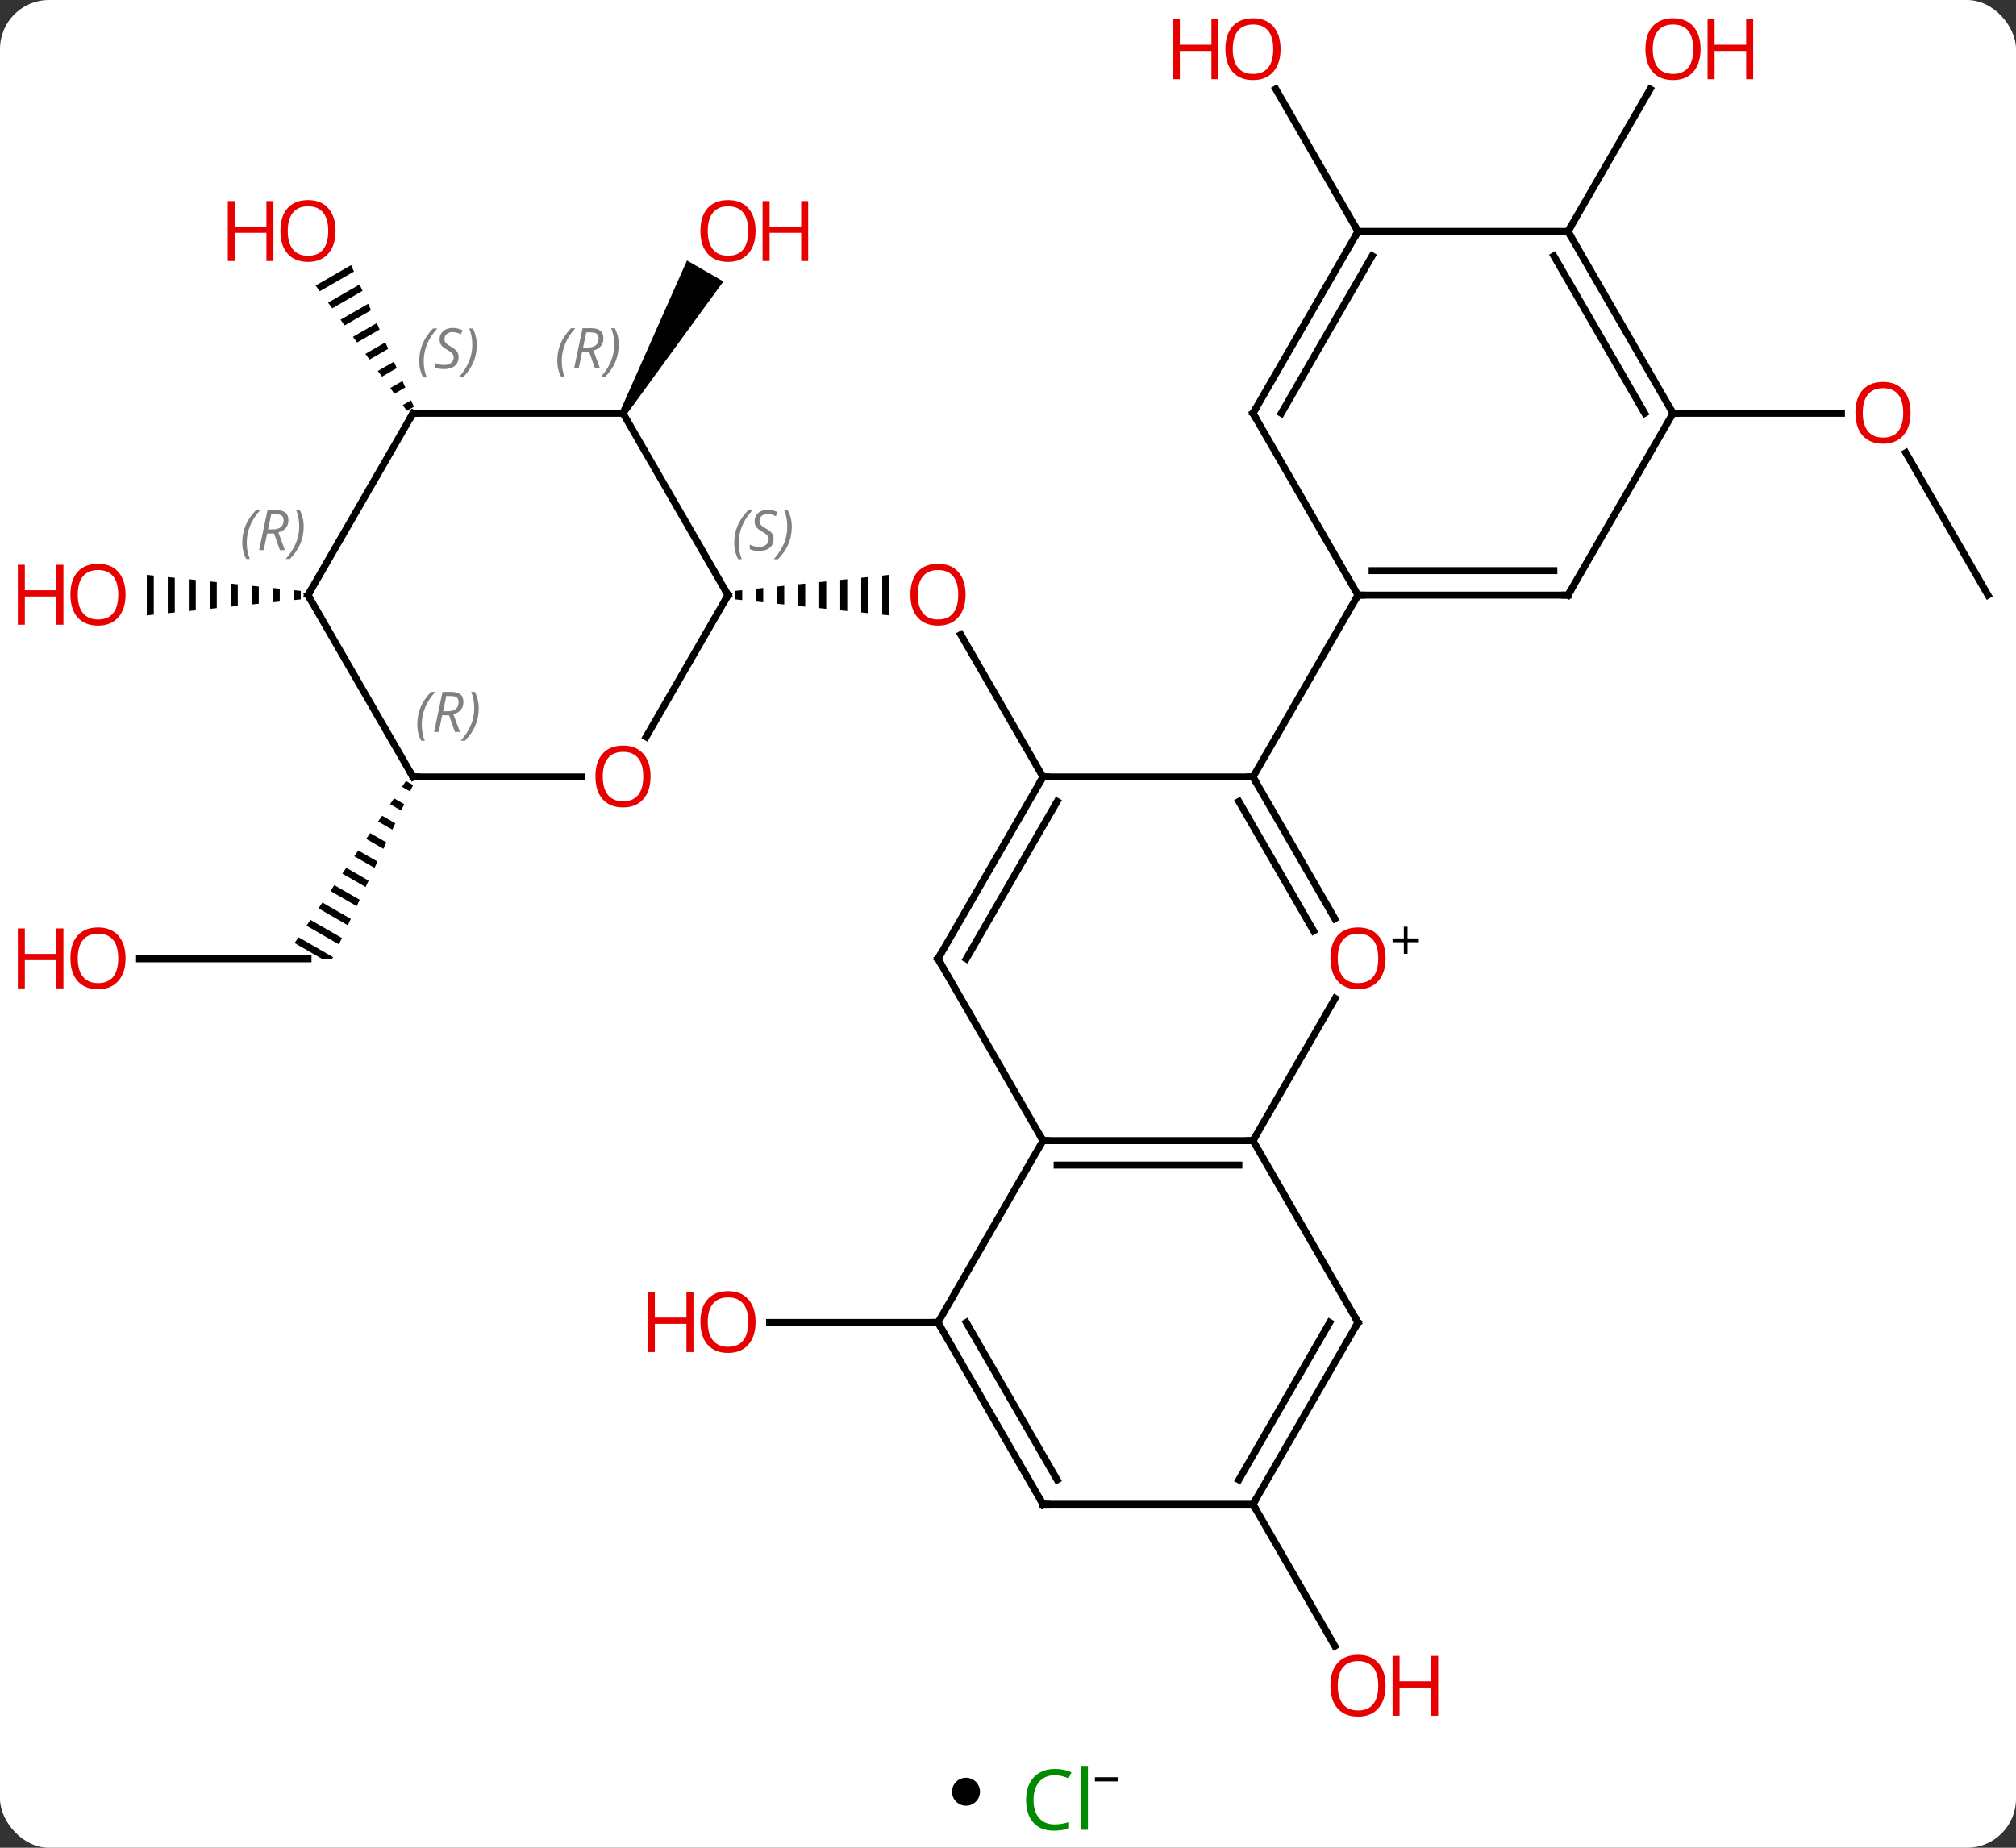 <svg width="288" viewBox="0 0 288 264" style="fill-opacity:1; color-rendering:auto; color-interpolation:auto; text-rendering:auto; stroke:black; stroke-linecap:square; stroke-miterlimit:10; shape-rendering:auto; stroke-opacity:1; fill:black; stroke-dasharray:none; font-weight:normal; stroke-width:1; font-family:'Open Sans'; font-style:normal; stroke-linejoin:miter; font-size:12; stroke-dashoffset:0; image-rendering:auto;" height="264" class="cas-substance-image" xmlns:xlink="http://www.w3.org/1999/xlink" xmlns="http://www.w3.org/2000/svg"><rect x="0" y="0" width="288" height="264" fill="#333333" stroke="none"/><svg class="cas-substance-single-component"><rect y="0" x="0" width="288" stroke="none" ry="7" rx="7" height="264" fill="white" class="cas-substance-group"/><svg y="0" x="0" width="288" viewBox="0 0 288 249" style="fill:black;" height="249" class="cas-substance-single-component-image"><svg><g><g transform="translate(149,124)" style="text-rendering:geometricPrecision; color-rendering:optimizeQuality; color-interpolation:linearRGB; stroke-linecap:butt; image-rendering:optimizeQuality;"><line y2="-12.99" y1="-33.334" x2="0" x1="-11.746" style="fill:none;"/><path style="stroke:none;" d="M-42.969 -39.681 L-43.969 -39.577 L-43.969 -39.577 L-43.969 -38.363 L-43.969 -38.363 L-42.969 -38.259 L-42.969 -38.259 L-42.969 -39.681 ZM-39.969 -39.993 L-40.969 -39.889 L-40.969 -38.051 L-39.969 -37.947 L-39.969 -37.947 L-39.969 -39.993 ZM-36.969 -40.304 L-37.969 -40.2 L-37.969 -40.2 L-37.969 -37.739 L-37.969 -37.739 L-36.969 -37.636 L-36.969 -37.636 L-36.969 -40.304 ZM-33.969 -40.616 L-34.969 -40.512 L-34.969 -40.512 L-34.969 -37.428 L-34.969 -37.428 L-33.969 -37.324 L-33.969 -37.324 L-33.969 -40.616 ZM-30.969 -40.928 L-31.969 -40.824 L-31.969 -40.824 L-31.969 -37.116 L-31.969 -37.116 L-30.969 -37.012 L-30.969 -37.012 L-30.969 -40.928 ZM-27.969 -41.239 L-28.969 -41.136 L-28.969 -41.136 L-28.969 -36.804 L-28.969 -36.804 L-27.969 -36.7 L-27.969 -36.7 L-27.969 -41.239 ZM-24.969 -41.551 L-25.969 -41.447 L-25.969 -41.447 L-25.969 -36.493 L-25.969 -36.493 L-24.969 -36.389 L-24.969 -36.389 L-24.969 -41.551 ZM-21.969 -41.863 L-22.969 -41.759 L-22.969 -41.759 L-22.969 -36.181 L-22.969 -36.181 L-21.969 -36.077 L-21.969 -36.077 L-21.969 -41.863 Z"/><line y2="-38.97" y1="-59.317" x2="135" x1="123.254" style="fill:none;"/><line y2="-64.953" y1="-64.953" x2="90" x1="114.062" style="fill:none;"/><line y2="-90.933" y1="-111.277" x2="45" x1="33.254" style="fill:none;"/><line y2="64.953" y1="64.953" x2="-15" x1="-39.062" style="fill:none;"/><path style="stroke:none;" d="M-59.567 -64.703 L-60.433 -65.203 L-50.859 -86.785 L-45.663 -83.785 Z"/><line y2="-90.933" y1="-111.265" x2="75" x1="86.739" style="fill:none;"/><line y2="90.933" y1="111.185" x2="30" x1="41.693" style="fill:none;"/><line y2="12.99" y1="12.99" x2="-129.062" x1="-105" style="fill:none;"/><path style="stroke:none;" d="M-91.001 -12.413 L-91.57 -11.586 L-91.57 -11.586 L-90.414 -10.92 L-90.414 -10.92 L-89.99 -11.83 L-91.001 -12.413 ZM-92.707 -9.932 L-93.275 -9.105 L-91.684 -8.188 L-91.261 -9.099 L-92.707 -9.932 ZM-94.412 -7.452 L-94.981 -6.625 L-92.955 -5.457 L-92.955 -5.457 L-92.531 -6.367 L-94.412 -7.452 ZM-96.117 -4.971 L-96.686 -4.144 L-94.225 -2.725 L-93.802 -3.636 L-96.117 -4.971 ZM-97.823 -2.49 L-98.391 -1.663 L-95.496 0.006 L-95.073 -0.904 L-97.823 -2.49 ZM-99.528 -0.009 L-100.096 0.817 L-96.767 2.737 L-96.343 1.827 L-99.528 -0.009 ZM-101.233 2.471 L-101.802 3.298 L-98.037 5.469 L-97.614 4.559 L-101.233 2.471 ZM-102.939 4.952 L-103.507 5.779 L-99.308 8.2 L-98.884 7.29 L-102.939 4.952 ZM-104.644 7.433 L-105.212 8.26 L-100.578 10.932 L-100.155 10.021 L-104.644 7.433 ZM-106.349 9.913 L-106.918 10.74 L-103.016 12.99 L-101.536 12.99 L-101.536 12.99 L-101.425 12.753 L-106.349 9.913 Z"/><path style="stroke:none;" d="M-98.846 -86.117 L-103.907 -83.198 L-103.907 -83.198 L-103.315 -82.385 L-98.438 -85.197 L-98.438 -85.197 L-98.846 -86.117 ZM-97.622 -83.358 L-102.13 -80.758 L-101.538 -79.945 L-101.538 -79.945 L-97.214 -82.439 L-97.622 -83.358 ZM-96.398 -80.6 L-100.353 -78.319 L-100.353 -78.319 L-99.761 -77.506 L-99.761 -77.506 L-95.99 -79.68 L-95.99 -79.68 L-96.398 -80.6 ZM-95.174 -77.841 L-98.576 -75.88 L-98.576 -75.88 L-97.984 -75.067 L-97.984 -75.067 L-94.766 -76.922 L-94.766 -76.922 L-95.174 -77.841 ZM-93.951 -75.083 L-96.799 -73.441 L-96.799 -73.441 L-96.207 -72.628 L-93.543 -74.164 L-93.951 -75.083 ZM-92.727 -72.325 L-95.022 -71.001 L-95.022 -71.001 L-94.429 -70.188 L-94.429 -70.188 L-92.319 -71.405 L-92.319 -71.405 L-92.727 -72.325 ZM-91.503 -69.566 L-93.245 -68.562 L-93.245 -68.562 L-92.652 -67.749 L-91.095 -68.647 L-91.503 -69.566 ZM-90.279 -66.808 L-91.467 -66.123 L-90.875 -65.31 L-89.871 -65.888 L-89.871 -65.888 L-90.279 -66.808 Z"/><path style="stroke:none;" d="M-107.031 -39.681 L-107.031 -38.259 L-107.031 -38.259 L-106.031 -38.363 L-106.031 -38.363 L-106.031 -39.577 L-106.031 -39.577 L-107.031 -39.681 ZM-110.031 -39.993 L-110.031 -37.947 L-109.031 -38.051 L-109.031 -39.889 L-110.031 -39.993 ZM-113.031 -40.304 L-113.031 -37.636 L-113.031 -37.636 L-112.031 -37.739 L-112.031 -37.739 L-112.031 -40.2 L-112.031 -40.2 L-113.031 -40.304 ZM-116.031 -40.616 L-116.031 -37.324 L-116.031 -37.324 L-115.031 -37.428 L-115.031 -37.428 L-115.031 -40.512 L-115.031 -40.512 L-116.031 -40.616 ZM-119.031 -40.928 L-119.031 -37.012 L-119.031 -37.012 L-118.031 -37.116 L-118.031 -37.116 L-118.031 -40.824 L-118.031 -40.824 L-119.031 -40.928 ZM-122.031 -41.239 L-122.031 -36.7 L-122.031 -36.7 L-121.031 -36.804 L-121.031 -36.804 L-121.031 -41.136 L-121.031 -41.136 L-122.031 -41.239 ZM-125.031 -41.551 L-125.031 -36.389 L-124.031 -36.493 L-124.031 -41.447 L-125.031 -41.551 ZM-128.031 -41.863 L-128.031 -36.077 L-128.031 -36.077 L-127.031 -36.181 L-127.031 -36.181 L-127.031 -41.759 L-127.031 -41.759 L-128.031 -41.863 Z"/><line y2="-12.99" y1="-12.99" x2="0" x1="30" style="fill:none;"/><line y2="7.262" y1="-12.99" x2="41.693" x1="30" style="fill:none;"/><line y2="9.012" y1="-9.49" x2="38.662" x1="27.979" style="fill:none;"/><line y2="-38.97" y1="-12.99" x2="45" x1="30" style="fill:none;"/><line y2="12.99" y1="-12.99" x2="-15" x1="0" style="fill:none;"/><line y2="12.99" y1="-9.49" x2="-10.959" x1="2.021" style="fill:none;"/><line y2="38.97" y1="18.638" x2="30" x1="41.739" style="fill:none;"/><line y2="38.97" y1="12.99" x2="0" x1="-15" style="fill:none;"/><line y2="38.97" y1="38.97" x2="0" x1="30" style="fill:none;"/><line y2="42.47" y1="42.47" x2="2.021" x1="27.979" style="fill:none;"/><line y2="64.953" y1="38.97" x2="45" x1="30" style="fill:none;"/><line y2="64.953" y1="38.97" x2="-15" x1="0" style="fill:none;"/><line y2="90.933" y1="64.953" x2="30" x1="45" style="fill:none;"/><line y2="87.433" y1="64.953" x2="27.979" x1="40.959" style="fill:none;"/><line y2="90.933" y1="64.953" x2="0" x1="-15" style="fill:none;"/><line y2="87.433" y1="64.953" x2="2.021" x1="-10.959" style="fill:none;"/><line y2="90.933" y1="90.933" x2="0" x1="30" style="fill:none;"/><line y2="-38.97" y1="-38.97" x2="75" x1="45" style="fill:none;"/><line y2="-42.47" y1="-42.47" x2="72.979" x1="47.021" style="fill:none;"/><line y2="-64.953" y1="-38.97" x2="30" x1="45" style="fill:none;"/><line y2="-64.953" y1="-38.97" x2="90" x1="75" style="fill:none;"/><line y2="-90.933" y1="-64.953" x2="45" x1="30" style="fill:none;"/><line y2="-87.433" y1="-64.953" x2="47.021" x1="34.041" style="fill:none;"/><line y2="-90.933" y1="-64.953" x2="75" x1="90" style="fill:none;"/><line y2="-87.433" y1="-64.953" x2="72.979" x1="85.959" style="fill:none;"/><line y2="-90.933" y1="-90.933" x2="75" x1="45" style="fill:none;"/><line y2="-18.712" y1="-38.97" x2="-56.697" x1="-45" style="fill:none;"/><line y2="-64.953" y1="-38.97" x2="-60" x1="-45" style="fill:none;"/><line y2="-12.99" y1="-12.99" x2="-90" x1="-65.938" style="fill:none;"/><line y2="-64.953" y1="-64.953" x2="-90" x1="-60" style="fill:none;"/><line y2="-38.97" y1="-12.99" x2="-105" x1="-90" style="fill:none;"/><line y2="-38.97" y1="-64.953" x2="-105" x1="-90" style="fill:none;"/></g><g transform="translate(149,124)" style="fill:rgb(230,0,0); text-rendering:geometricPrecision; color-rendering:optimizeQuality; image-rendering:optimizeQuality; font-family:'Open Sans'; stroke:rgb(230,0,0); color-interpolation:linearRGB;"><path style="stroke:none;" d="M-11.062 -39.04 Q-11.062 -36.978 -12.102 -35.798 Q-13.141 -34.618 -14.984 -34.618 Q-16.875 -34.618 -17.906 -35.782 Q-18.938 -36.947 -18.938 -39.056 Q-18.938 -41.15 -17.906 -42.298 Q-16.875 -43.447 -14.984 -43.447 Q-13.125 -43.447 -12.094 -42.275 Q-11.062 -41.103 -11.062 -39.04 ZM-17.891 -39.04 Q-17.891 -37.306 -17.148 -36.4 Q-16.406 -35.493 -14.984 -35.493 Q-13.562 -35.493 -12.836 -36.392 Q-12.109 -37.29 -12.109 -39.04 Q-12.109 -40.775 -12.836 -41.665 Q-13.562 -42.556 -14.984 -42.556 Q-16.406 -42.556 -17.148 -41.657 Q-17.891 -40.759 -17.891 -39.04 Z"/><path style="stroke:none;" d="M123.938 -65.023 Q123.938 -62.961 122.898 -61.781 Q121.859 -60.601 120.016 -60.601 Q118.125 -60.601 117.094 -61.766 Q116.062 -62.93 116.062 -65.039 Q116.062 -67.133 117.094 -68.281 Q118.125 -69.43 120.016 -69.43 Q121.875 -69.43 122.906 -68.258 Q123.938 -67.086 123.938 -65.023 ZM117.109 -65.023 Q117.109 -63.289 117.852 -62.383 Q118.594 -61.476 120.016 -61.476 Q121.438 -61.476 122.164 -62.375 Q122.891 -63.273 122.891 -65.023 Q122.891 -66.758 122.164 -67.648 Q121.438 -68.539 120.016 -68.539 Q118.594 -68.539 117.852 -67.641 Q117.109 -66.742 117.109 -65.023 Z"/><path style="stroke:none;" d="M33.938 -116.983 Q33.938 -114.921 32.898 -113.741 Q31.859 -112.561 30.016 -112.561 Q28.125 -112.561 27.094 -113.725 Q26.062 -114.89 26.062 -116.999 Q26.062 -119.093 27.094 -120.241 Q28.125 -121.39 30.016 -121.39 Q31.875 -121.39 32.906 -120.218 Q33.938 -119.046 33.938 -116.983 ZM27.109 -116.983 Q27.109 -115.249 27.852 -114.343 Q28.594 -113.436 30.016 -113.436 Q31.438 -113.436 32.164 -114.335 Q32.891 -115.233 32.891 -116.983 Q32.891 -118.718 32.164 -119.608 Q31.438 -120.499 30.016 -120.499 Q28.594 -120.499 27.852 -119.6 Q27.109 -118.702 27.109 -116.983 Z"/><path style="stroke:none;" d="M25.062 -112.686 L24.062 -112.686 L24.062 -116.718 L19.547 -116.718 L19.547 -112.686 L18.547 -112.686 L18.547 -121.249 L19.547 -121.249 L19.547 -117.608 L24.062 -117.608 L24.062 -121.249 L25.062 -121.249 L25.062 -112.686 Z"/><path style="stroke:none;" d="M-41.062 64.883 Q-41.062 66.945 -42.102 68.125 Q-43.141 69.305 -44.984 69.305 Q-46.875 69.305 -47.906 68.141 Q-48.938 66.976 -48.938 64.867 Q-48.938 62.773 -47.906 61.625 Q-46.875 60.476 -44.984 60.476 Q-43.125 60.476 -42.094 61.648 Q-41.062 62.82 -41.062 64.883 ZM-47.891 64.883 Q-47.891 66.617 -47.148 67.523 Q-46.406 68.43 -44.984 68.43 Q-43.562 68.43 -42.836 67.531 Q-42.109 66.633 -42.109 64.883 Q-42.109 63.148 -42.836 62.258 Q-43.562 61.367 -44.984 61.367 Q-46.406 61.367 -47.148 62.266 Q-47.891 63.164 -47.891 64.883 Z"/><path style="stroke:none;" d="M-49.938 69.18 L-50.938 69.18 L-50.938 65.148 L-55.453 65.148 L-55.453 69.18 L-56.453 69.18 L-56.453 60.617 L-55.453 60.617 L-55.453 64.258 L-50.938 64.258 L-50.938 60.617 L-49.938 60.617 L-49.938 69.18 Z"/><path style="stroke:none;" d="M-41.062 -91.003 Q-41.062 -88.941 -42.102 -87.761 Q-43.141 -86.581 -44.984 -86.581 Q-46.875 -86.581 -47.906 -87.746 Q-48.938 -88.91 -48.938 -91.019 Q-48.938 -93.113 -47.906 -94.261 Q-46.875 -95.41 -44.984 -95.41 Q-43.125 -95.41 -42.094 -94.238 Q-41.062 -93.066 -41.062 -91.003 ZM-47.891 -91.003 Q-47.891 -89.269 -47.148 -88.363 Q-46.406 -87.456 -44.984 -87.456 Q-43.562 -87.456 -42.836 -88.355 Q-42.109 -89.253 -42.109 -91.003 Q-42.109 -92.738 -42.836 -93.628 Q-43.562 -94.519 -44.984 -94.519 Q-46.406 -94.519 -47.148 -93.621 Q-47.891 -92.722 -47.891 -91.003 Z"/><path style="stroke:none;" d="M-33.547 -86.706 L-34.547 -86.706 L-34.547 -90.738 L-39.062 -90.738 L-39.062 -86.706 L-40.062 -86.706 L-40.062 -95.269 L-39.062 -95.269 L-39.062 -91.628 L-34.547 -91.628 L-34.547 -95.269 L-33.547 -95.269 L-33.547 -86.706 Z"/><path style="stroke:none;" d="M93.938 -116.983 Q93.938 -114.921 92.898 -113.741 Q91.859 -112.561 90.016 -112.561 Q88.125 -112.561 87.094 -113.725 Q86.062 -114.89 86.062 -116.999 Q86.062 -119.093 87.094 -120.241 Q88.125 -121.39 90.016 -121.39 Q91.875 -121.39 92.906 -120.218 Q93.938 -119.046 93.938 -116.983 ZM87.109 -116.983 Q87.109 -115.249 87.852 -114.343 Q88.594 -113.436 90.016 -113.436 Q91.438 -113.436 92.164 -114.335 Q92.891 -115.233 92.891 -116.983 Q92.891 -118.718 92.164 -119.608 Q91.438 -120.499 90.016 -120.499 Q88.594 -120.499 87.852 -119.6 Q87.109 -118.702 87.109 -116.983 Z"/><path style="stroke:none;" d="M101.453 -112.686 L100.453 -112.686 L100.453 -116.718 L95.938 -116.718 L95.938 -112.686 L94.938 -112.686 L94.938 -121.249 L95.938 -121.249 L95.938 -117.608 L100.453 -117.608 L100.453 -121.249 L101.453 -121.249 L101.453 -112.686 Z"/><path style="stroke:none;" d="M48.938 116.843 Q48.938 118.905 47.898 120.085 Q46.859 121.265 45.016 121.265 Q43.125 121.265 42.094 120.1 Q41.062 118.936 41.062 116.827 Q41.062 114.733 42.094 113.585 Q43.125 112.436 45.016 112.436 Q46.875 112.436 47.906 113.608 Q48.938 114.78 48.938 116.843 ZM42.109 116.843 Q42.109 118.577 42.852 119.483 Q43.594 120.39 45.016 120.39 Q46.438 120.39 47.164 119.491 Q47.891 118.593 47.891 116.843 Q47.891 115.108 47.164 114.218 Q46.438 113.327 45.016 113.327 Q43.594 113.327 42.852 114.225 Q42.109 115.124 42.109 116.843 Z"/><path style="stroke:none;" d="M56.453 121.14 L55.453 121.14 L55.453 117.108 L50.938 117.108 L50.938 121.14 L49.938 121.14 L49.938 112.577 L50.938 112.577 L50.938 116.218 L55.453 116.218 L55.453 112.577 L56.453 112.577 L56.453 121.14 Z"/><path style="stroke:none;" d="M-131.062 12.92 Q-131.062 14.982 -132.102 16.162 Q-133.141 17.342 -134.984 17.342 Q-136.875 17.342 -137.906 16.177 Q-138.938 15.013 -138.938 12.904 Q-138.938 10.81 -137.906 9.662 Q-136.875 8.513 -134.984 8.513 Q-133.125 8.513 -132.094 9.685 Q-131.062 10.857 -131.062 12.92 ZM-137.891 12.92 Q-137.891 14.654 -137.148 15.56 Q-136.406 16.467 -134.984 16.467 Q-133.562 16.467 -132.836 15.568 Q-132.109 14.67 -132.109 12.92 Q-132.109 11.185 -132.836 10.295 Q-133.562 9.404 -134.984 9.404 Q-136.406 9.404 -137.148 10.303 Q-137.891 11.201 -137.891 12.92 Z"/><path style="stroke:none;" d="M-139.938 17.217 L-140.938 17.217 L-140.938 13.185 L-145.453 13.185 L-145.453 17.217 L-146.453 17.217 L-146.453 8.654 L-145.453 8.654 L-145.453 12.295 L-140.938 12.295 L-140.938 8.654 L-139.938 8.654 L-139.938 17.217 Z"/><path style="stroke:none;" d="M-101.062 -91.003 Q-101.062 -88.941 -102.102 -87.761 Q-103.141 -86.581 -104.984 -86.581 Q-106.875 -86.581 -107.906 -87.746 Q-108.938 -88.91 -108.938 -91.019 Q-108.938 -93.113 -107.906 -94.261 Q-106.875 -95.41 -104.984 -95.41 Q-103.125 -95.41 -102.094 -94.238 Q-101.062 -93.066 -101.062 -91.003 ZM-107.891 -91.003 Q-107.891 -89.269 -107.148 -88.363 Q-106.406 -87.456 -104.984 -87.456 Q-103.562 -87.456 -102.836 -88.355 Q-102.109 -89.253 -102.109 -91.003 Q-102.109 -92.738 -102.836 -93.628 Q-103.562 -94.519 -104.984 -94.519 Q-106.406 -94.519 -107.148 -93.621 Q-107.891 -92.722 -107.891 -91.003 Z"/><path style="stroke:none;" d="M-109.938 -86.706 L-110.938 -86.706 L-110.938 -90.738 L-115.453 -90.738 L-115.453 -86.706 L-116.453 -86.706 L-116.453 -95.269 L-115.453 -95.269 L-115.453 -91.628 L-110.938 -91.628 L-110.938 -95.269 L-109.938 -95.269 L-109.938 -86.706 Z"/><path style="stroke:none;" d="M-131.062 -39.04 Q-131.062 -36.978 -132.102 -35.798 Q-133.141 -34.618 -134.984 -34.618 Q-136.875 -34.618 -137.906 -35.782 Q-138.938 -36.947 -138.938 -39.056 Q-138.938 -41.15 -137.906 -42.298 Q-136.875 -43.447 -134.984 -43.447 Q-133.125 -43.447 -132.094 -42.275 Q-131.062 -41.103 -131.062 -39.04 ZM-137.891 -39.04 Q-137.891 -37.306 -137.148 -36.4 Q-136.406 -35.493 -134.984 -35.493 Q-133.562 -35.493 -132.836 -36.392 Q-132.109 -37.29 -132.109 -39.04 Q-132.109 -40.775 -132.836 -41.665 Q-133.562 -42.556 -134.984 -42.556 Q-136.406 -42.556 -137.148 -41.657 Q-137.891 -40.759 -137.891 -39.04 Z"/><path style="stroke:none;" d="M-139.938 -34.743 L-140.938 -34.743 L-140.938 -38.775 L-145.453 -38.775 L-145.453 -34.743 L-146.453 -34.743 L-146.453 -43.306 L-145.453 -43.306 L-145.453 -39.665 L-140.938 -39.665 L-140.938 -43.306 L-139.938 -43.306 L-139.938 -34.743 Z"/></g><g transform="translate(149,124)" style="stroke-linecap:butt; text-rendering:geometricPrecision; color-rendering:optimizeQuality; image-rendering:optimizeQuality; font-family:'Open Sans'; color-interpolation:linearRGB; stroke-miterlimit:5;"><path style="fill:none;" d="M30.25 -12.557 L30 -12.99 L29.5 -12.99"/><path style="fill:none;" d="M-0.25 -12.557 L0 -12.99 L0.5 -12.99"/><path style="fill:rgb(230,0,0); stroke:none;" d="M48.938 12.92 Q48.938 14.982 47.898 16.162 Q46.859 17.342 45.016 17.342 Q43.125 17.342 42.094 16.177 Q41.062 15.013 41.062 12.904 Q41.062 10.81 42.094 9.662 Q43.125 8.513 45.016 8.513 Q46.875 8.513 47.906 9.685 Q48.938 10.857 48.938 12.92 ZM42.109 12.92 Q42.109 14.654 42.852 15.56 Q43.594 16.467 45.016 16.467 Q46.438 16.467 47.164 15.568 Q47.891 14.67 47.891 12.92 Q47.891 11.185 47.164 10.295 Q46.438 9.404 45.016 9.404 Q43.594 9.404 42.852 10.303 Q42.109 11.201 42.109 12.92 Z"/><path style="stroke:none;" d="M52.078 10.076 L53.688 10.076 L53.688 10.623 L52.078 10.623 L52.078 12.279 L51.547 12.279 L51.547 10.623 L49.938 10.623 L49.938 10.076 L51.547 10.076 L51.547 8.404 L52.078 8.404 L52.078 10.076 Z"/><path style="fill:none;" d="M-14.75 12.557 L-15 12.99 L-14.75 13.423"/><path style="fill:none;" d="M29.5 38.97 L30 38.97 L30.25 38.537"/><path style="fill:none;" d="M0.5 38.97 L0 38.97 L-0.25 38.537"/><path style="fill:none;" d="M44.75 64.52 L45 64.953 L44.75 65.386"/><path style="fill:none;" d="M-14.75 65.386 L-15 64.953 L-15.5 64.953"/><path style="fill:none;" d="M30.25 90.5 L30 90.933 L30.25 91.366"/><path style="fill:none;" d="M-0.25 90.5 L0 90.933 L0.5 90.933"/><path style="fill:none;" d="M45.5 -38.97 L45 -38.97 L44.75 -38.537"/><path style="fill:none;" d="M74.5 -38.97 L75 -38.97 L75.25 -39.403"/><path style="fill:none;" d="M30.25 -64.52 L30 -64.953 L30.25 -65.386"/><path style="fill:none;" d="M89.75 -65.386 L90 -64.953 L90.5 -64.953"/><path style="fill:none;" d="M44.75 -90.5 L45 -90.933 L44.75 -91.366"/><path style="fill:none;" d="M75.25 -90.5 L75 -90.933 L75.25 -91.366"/><path style="fill:none;" d="M-45.25 -38.537 L-45 -38.97 L-45.25 -39.403"/></g><g transform="translate(149,124)" style="stroke-linecap:butt; font-size:8.4px; fill:gray; text-rendering:geometricPrecision; image-rendering:optimizeQuality; color-rendering:optimizeQuality; font-family:'Open Sans'; font-style:italic; stroke:gray; color-interpolation:linearRGB; stroke-miterlimit:5;"><path style="stroke:none;" d="M-44.109 -46.427 Q-44.109 -47.755 -43.64 -48.88 Q-43.171 -50.005 -42.14 -51.083 L-41.531 -51.083 Q-42.499 -50.021 -42.984 -48.849 Q-43.468 -47.677 -43.468 -46.443 Q-43.468 -45.115 -43.031 -44.099 L-43.546 -44.099 Q-44.109 -45.13 -44.109 -46.427 ZM-38.486 -47.021 Q-38.486 -46.193 -39.033 -45.74 Q-39.58 -45.287 -40.58 -45.287 Q-40.986 -45.287 -41.299 -45.341 Q-41.611 -45.396 -41.892 -45.537 L-41.892 -46.193 Q-41.267 -45.865 -40.564 -45.865 Q-39.939 -45.865 -39.564 -46.162 Q-39.189 -46.458 -39.189 -46.974 Q-39.189 -47.287 -39.392 -47.513 Q-39.595 -47.74 -40.158 -48.068 Q-40.752 -48.396 -40.978 -48.724 Q-41.205 -49.052 -41.205 -49.505 Q-41.205 -50.24 -40.689 -50.701 Q-40.174 -51.162 -39.33 -51.162 Q-38.955 -51.162 -38.619 -51.083 Q-38.283 -51.005 -37.908 -50.833 L-38.174 -50.24 Q-38.424 -50.396 -38.744 -50.482 Q-39.064 -50.568 -39.33 -50.568 Q-39.861 -50.568 -40.181 -50.294 Q-40.502 -50.021 -40.502 -49.552 Q-40.502 -49.349 -40.431 -49.201 Q-40.361 -49.052 -40.22 -48.919 Q-40.08 -48.787 -39.658 -48.537 Q-39.095 -48.193 -38.892 -47.998 Q-38.689 -47.802 -38.588 -47.568 Q-38.486 -47.333 -38.486 -47.021 ZM-35.892 -48.74 Q-35.892 -47.412 -36.368 -46.279 Q-36.845 -45.146 -37.86 -44.099 L-38.47 -44.099 Q-36.532 -46.255 -36.532 -48.74 Q-36.532 -50.068 -36.97 -51.083 L-36.454 -51.083 Q-35.892 -50.021 -35.892 -48.74 Z"/></g><g transform="translate(149,124)" style="stroke-linecap:butt; fill:rgb(230,0,0); text-rendering:geometricPrecision; color-rendering:optimizeQuality; image-rendering:optimizeQuality; font-family:'Open Sans'; stroke:rgb(230,0,0); color-interpolation:linearRGB; stroke-miterlimit:5;"><path style="stroke:none;" d="M-56.062 -13.06 Q-56.062 -10.998 -57.102 -9.818 Q-58.141 -8.638 -59.984 -8.638 Q-61.875 -8.638 -62.906 -9.803 Q-63.938 -10.967 -63.938 -13.076 Q-63.938 -15.17 -62.906 -16.318 Q-61.875 -17.467 -59.984 -17.467 Q-58.125 -17.467 -57.094 -16.295 Q-56.062 -15.123 -56.062 -13.06 ZM-62.891 -13.06 Q-62.891 -11.326 -62.148 -10.42 Q-61.406 -9.513 -59.984 -9.513 Q-58.562 -9.513 -57.836 -10.412 Q-57.109 -11.31 -57.109 -13.06 Q-57.109 -14.795 -57.836 -15.685 Q-58.562 -16.576 -59.984 -16.576 Q-61.406 -16.576 -62.148 -15.678 Q-62.891 -14.779 -62.891 -13.06 Z"/></g><g transform="translate(149,124)" style="stroke-linecap:butt; font-size:8.4px; fill:gray; text-rendering:geometricPrecision; image-rendering:optimizeQuality; color-rendering:optimizeQuality; font-family:'Open Sans'; font-style:italic; stroke:gray; color-interpolation:linearRGB; stroke-miterlimit:5;"><path style="stroke:none;" d="M-69.389 -72.449 Q-69.389 -73.777 -68.92 -74.902 Q-68.451 -76.027 -67.42 -77.105 L-66.811 -77.105 Q-67.779 -76.043 -68.264 -74.871 Q-68.748 -73.699 -68.748 -72.465 Q-68.748 -71.137 -68.311 -70.121 L-68.826 -70.121 Q-69.389 -71.152 -69.389 -72.449 ZM-65.829 -73.762 L-66.329 -71.387 L-66.985 -71.387 L-65.782 -77.105 L-64.532 -77.105 Q-62.797 -77.105 -62.797 -75.668 Q-62.797 -74.309 -64.235 -73.918 L-63.297 -71.387 L-64.016 -71.387 L-64.844 -73.762 L-65.829 -73.762 ZM-65.251 -76.512 Q-65.641 -74.59 -65.704 -74.34 L-65.047 -74.34 Q-64.297 -74.34 -63.891 -74.668 Q-63.485 -74.996 -63.485 -75.621 Q-63.485 -76.09 -63.743 -76.301 Q-64.001 -76.512 -64.594 -76.512 L-65.251 -76.512 ZM-60.611 -74.762 Q-60.611 -73.434 -61.088 -72.301 Q-61.565 -71.168 -62.58 -70.121 L-63.19 -70.121 Q-61.252 -72.277 -61.252 -74.762 Q-61.252 -76.09 -61.69 -77.105 L-61.174 -77.105 Q-60.611 -76.043 -60.611 -74.762 Z"/><path style="fill:none; stroke:black;" d="M-89.5 -12.99 L-90 -12.99 L-90.25 -13.423"/><path style="stroke:none;" d="M-89.388 -20.486 Q-89.388 -21.814 -88.92 -22.939 Q-88.451 -24.064 -87.42 -25.142 L-86.81 -25.142 Q-87.779 -24.08 -88.263 -22.908 Q-88.748 -21.736 -88.748 -20.502 Q-88.748 -19.174 -88.31 -18.158 L-88.826 -18.158 Q-89.388 -19.189 -89.388 -20.486 ZM-85.829 -21.799 L-86.329 -19.424 L-86.985 -19.424 L-85.782 -25.142 L-84.532 -25.142 Q-82.797 -25.142 -82.797 -23.705 Q-82.797 -22.346 -84.235 -21.955 L-83.297 -19.424 L-84.016 -19.424 L-84.844 -21.799 L-85.829 -21.799 ZM-85.25 -24.549 Q-85.641 -22.627 -85.704 -22.377 L-85.047 -22.377 Q-84.297 -22.377 -83.891 -22.705 Q-83.485 -23.033 -83.485 -23.658 Q-83.485 -24.127 -83.743 -24.338 Q-84 -24.549 -84.594 -24.549 L-85.25 -24.549 ZM-80.611 -22.799 Q-80.611 -21.471 -81.088 -20.338 Q-81.564 -19.205 -82.58 -18.158 L-83.189 -18.158 Q-81.252 -20.314 -81.252 -22.799 Q-81.252 -24.127 -81.689 -25.142 L-81.174 -25.142 Q-80.611 -24.08 -80.611 -22.799 Z"/><path style="fill:none; stroke:black;" d="M-89.5 -64.953 L-90 -64.953 L-90.25 -64.52"/><path style="stroke:none;" d="M-89.109 -72.41 Q-89.109 -73.738 -88.64 -74.863 Q-88.171 -75.988 -87.14 -77.066 L-86.531 -77.066 Q-87.499 -76.004 -87.984 -74.832 Q-88.468 -73.66 -88.468 -72.426 Q-88.468 -71.098 -88.031 -70.082 L-88.546 -70.082 Q-89.109 -71.113 -89.109 -72.41 ZM-83.486 -73.004 Q-83.486 -72.176 -84.033 -71.723 Q-84.58 -71.27 -85.58 -71.27 Q-85.986 -71.27 -86.299 -71.324 Q-86.611 -71.379 -86.892 -71.52 L-86.892 -72.176 Q-86.267 -71.848 -85.564 -71.848 Q-84.939 -71.848 -84.564 -72.145 Q-84.189 -72.441 -84.189 -72.957 Q-84.189 -73.27 -84.392 -73.496 Q-84.595 -73.723 -85.158 -74.051 Q-85.752 -74.379 -85.978 -74.707 Q-86.205 -75.035 -86.205 -75.488 Q-86.205 -76.223 -85.689 -76.684 Q-85.174 -77.145 -84.33 -77.145 Q-83.955 -77.145 -83.619 -77.066 Q-83.283 -76.988 -82.908 -76.816 L-83.174 -76.223 Q-83.424 -76.379 -83.744 -76.465 Q-84.064 -76.551 -84.33 -76.551 Q-84.861 -76.551 -85.181 -76.277 Q-85.502 -76.004 -85.502 -75.535 Q-85.502 -75.332 -85.431 -75.184 Q-85.361 -75.035 -85.22 -74.902 Q-85.08 -74.77 -84.658 -74.52 Q-84.095 -74.176 -83.892 -73.981 Q-83.689 -73.785 -83.588 -73.551 Q-83.486 -73.316 -83.486 -73.004 ZM-80.892 -74.723 Q-80.892 -73.395 -81.368 -72.262 Q-81.845 -71.129 -82.86 -70.082 L-83.47 -70.082 Q-81.532 -72.238 -81.532 -74.723 Q-81.532 -76.051 -81.97 -77.066 L-81.454 -77.066 Q-80.892 -76.004 -80.892 -74.723 Z"/><path style="fill:none; stroke:black;" d="M-104.75 -38.537 L-105 -38.97 L-104.75 -39.403"/><path style="stroke:none;" d="M-114.389 -46.466 Q-114.389 -47.794 -113.92 -48.919 Q-113.452 -50.044 -112.42 -51.122 L-111.811 -51.122 Q-112.78 -50.06 -113.264 -48.888 Q-113.748 -47.716 -113.748 -46.482 Q-113.748 -45.153 -113.311 -44.138 L-113.827 -44.138 Q-114.389 -45.169 -114.389 -46.466 ZM-110.829 -47.778 L-111.329 -45.403 L-111.985 -45.403 L-110.782 -51.122 L-109.532 -51.122 Q-107.798 -51.122 -107.798 -49.685 Q-107.798 -48.325 -109.235 -47.935 L-108.298 -45.403 L-109.016 -45.403 L-109.845 -47.778 L-110.829 -47.778 ZM-110.251 -50.528 Q-110.641 -48.607 -110.704 -48.357 L-110.048 -48.357 Q-109.298 -48.357 -108.891 -48.685 Q-108.485 -49.013 -108.485 -49.638 Q-108.485 -50.107 -108.743 -50.318 Q-109.001 -50.528 -109.595 -50.528 L-110.251 -50.528 ZM-105.612 -48.778 Q-105.612 -47.45 -106.088 -46.318 Q-106.565 -45.185 -107.581 -44.138 L-108.19 -44.138 Q-106.252 -46.294 -106.252 -48.778 Q-106.252 -50.107 -106.69 -51.122 L-106.174 -51.122 Q-105.612 -50.06 -105.612 -48.778 Z"/></g></g></svg></svg><svg y="249" x="136" class="cas-substance-saf"><svg y="5" x="0" width="4" style="fill:black;" height="4" class="cas-substance-saf-dot"><circle stroke="none" r="2" fill="black" cy="2" cx="2"/></svg><svg y="0" x="8" width="19" style="fill:black;" height="15" class="cas-substance-saf-image"><svg><g><g transform="translate(7,8)" style="fill:rgb(0,138,0); text-rendering:geometricPrecision; color-rendering:optimizeQuality; image-rendering:optimizeQuality; font-family:'Open Sans'; stroke:rgb(0,138,0); color-interpolation:linearRGB;"><path style="stroke:none;" d="M-0.309 -3.359 Q-1.715 -3.359 -2.535 -2.422 Q-3.356 -1.484 -3.356 0.156 Q-3.356 1.828 -2.566 2.75 Q-1.777 3.672 -0.324 3.672 Q0.582 3.672 1.723 3.344 L1.723 4.219 Q0.832 4.562 -0.465 4.562 Q-2.356 4.562 -3.387 3.406 Q-4.418 2.25 -4.418 0.141 Q-4.418 -1.188 -3.926 -2.18 Q-3.434 -3.172 -2.496 -3.711 Q-1.559 -4.25 -0.293 -4.25 Q1.051 -4.25 2.066 -3.766 L1.645 -2.906 Q0.66 -3.359 -0.309 -3.359 ZM4.418 4.438 L3.449 4.438 L3.449 -4.688 L4.418 -4.688 L4.418 4.438 Z"/><path style="fill:black; stroke:none;" d="M5.418 -2.478 L5.418 -3.072 L8.777 -3.072 L8.777 -2.478 L5.418 -2.478 Z"/></g></g></svg></svg></svg></svg></svg>